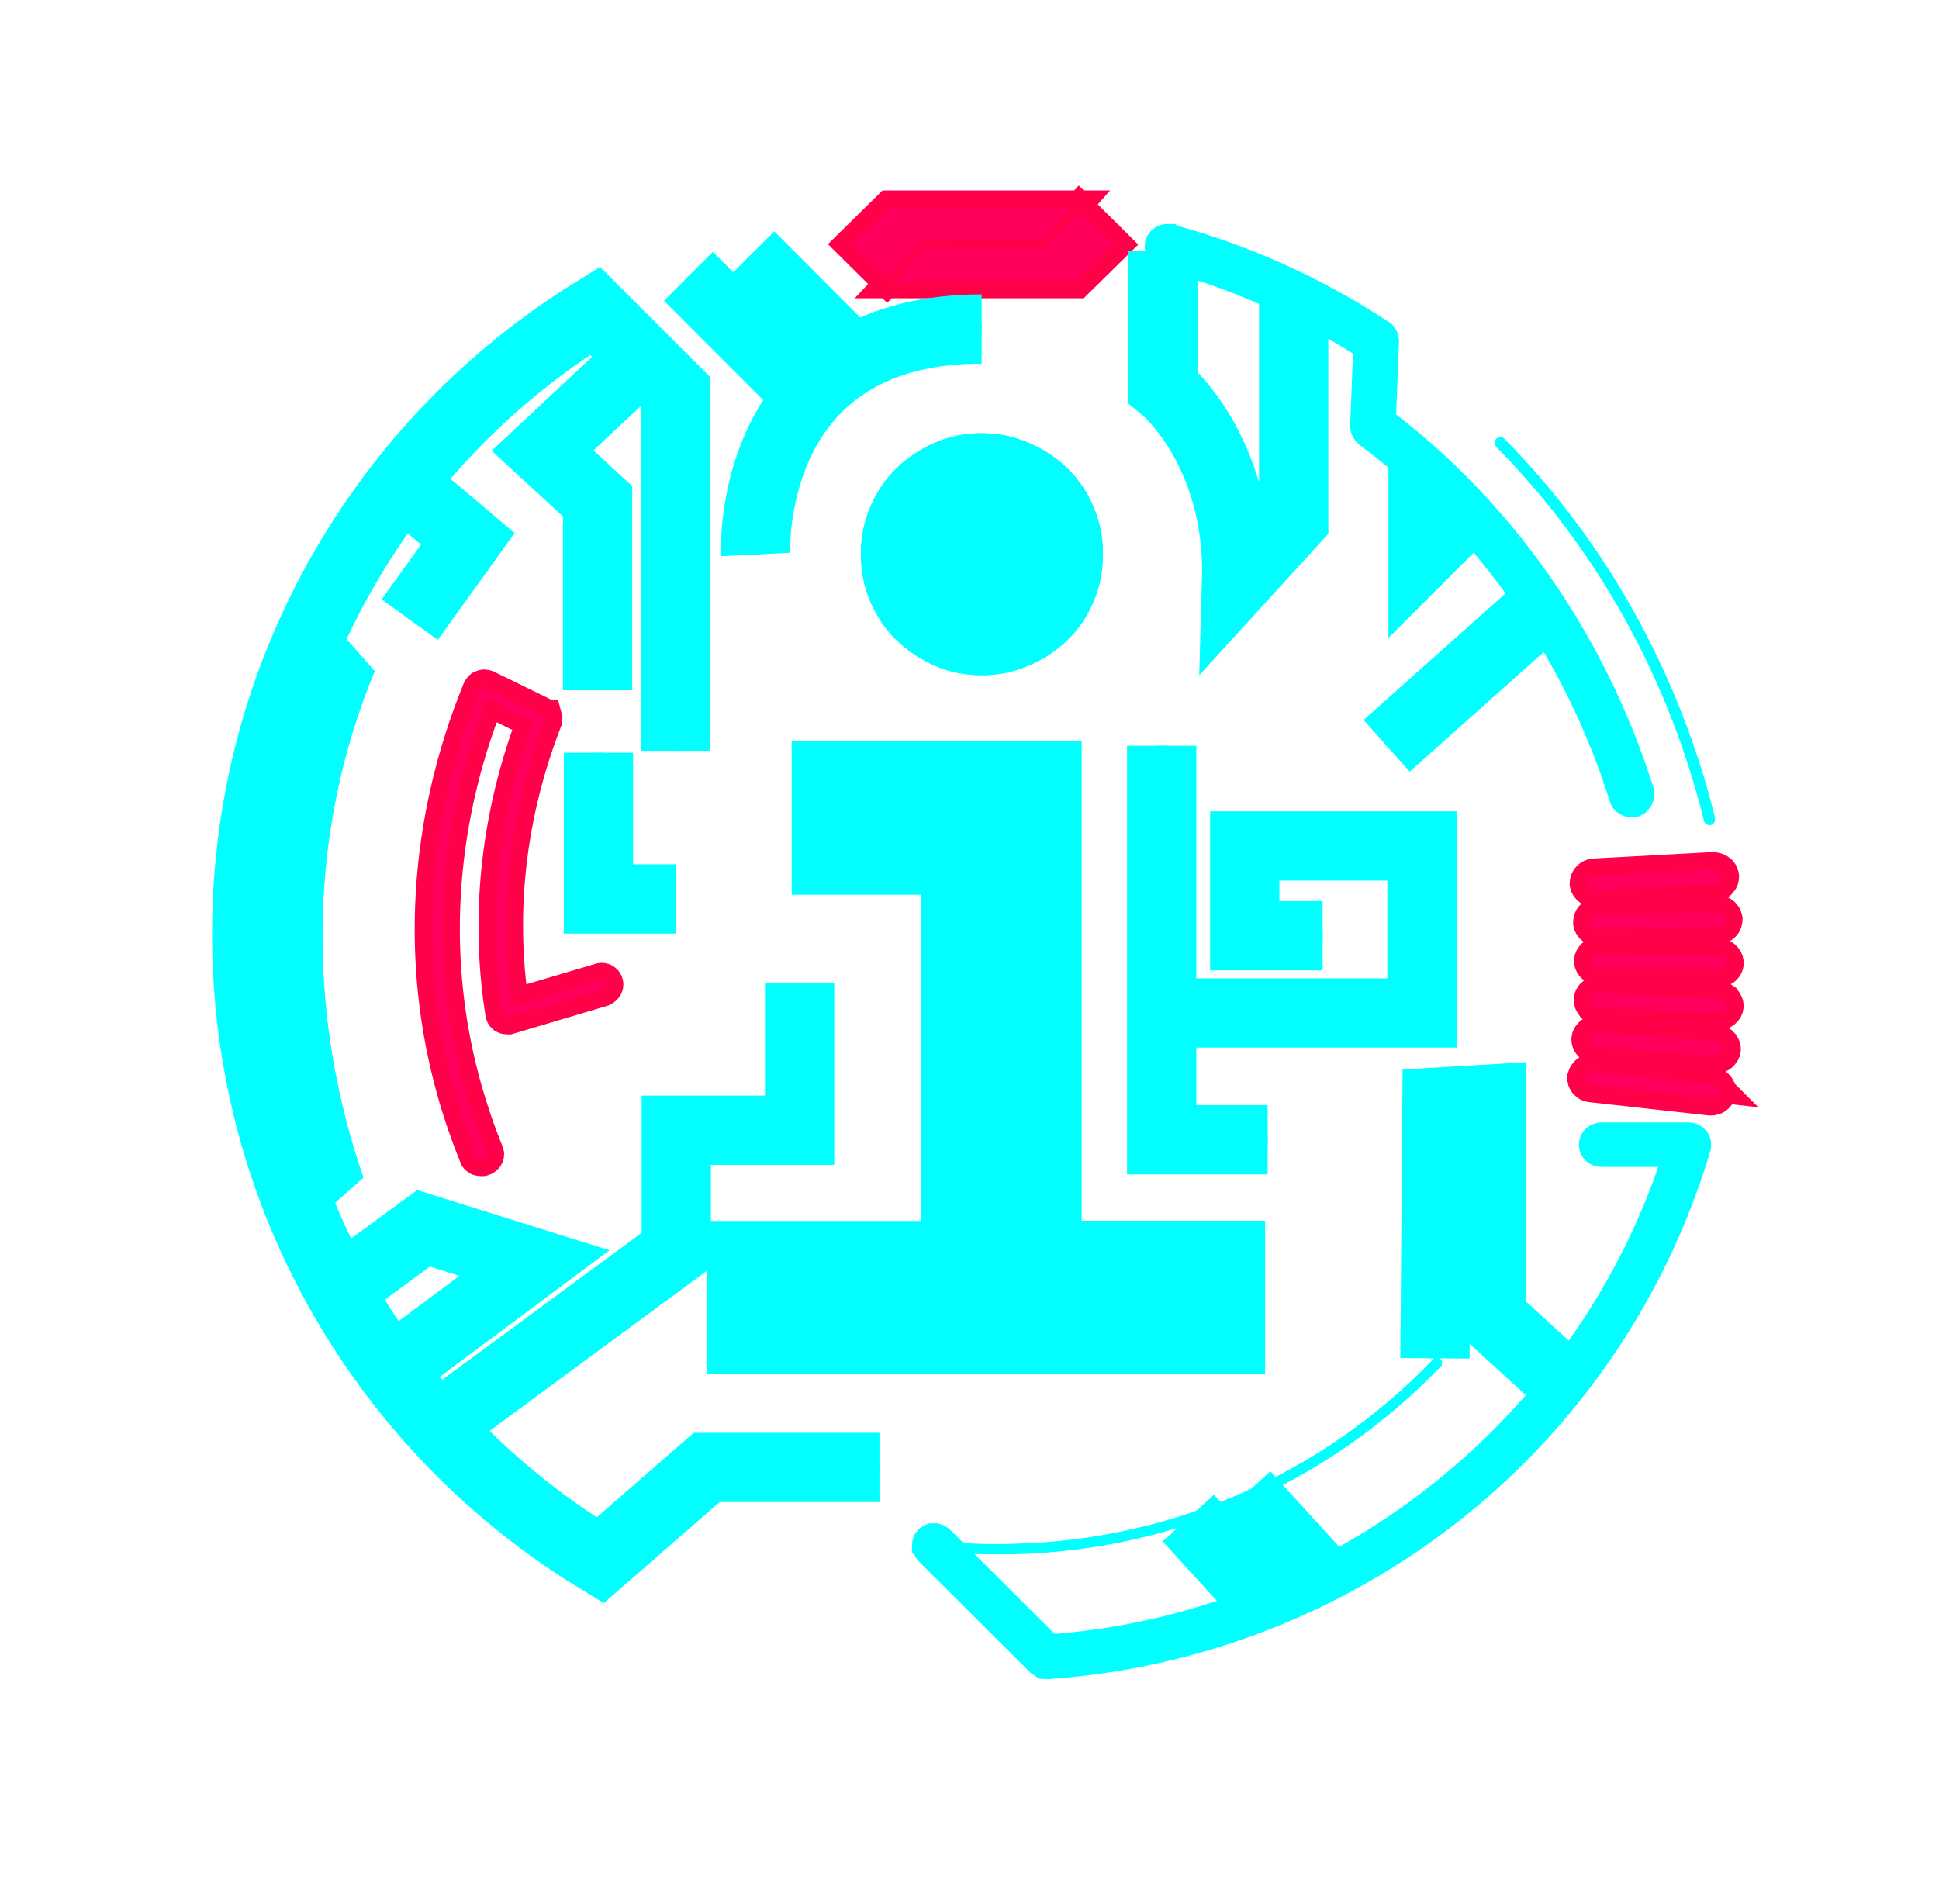 <svg width="56" height="55" viewBox="0 0 56 55" fill="none" xmlns="http://www.w3.org/2000/svg">
<g filter="url(#filter0_f_898_14902)">
<path d="M26.637 6.928L25.609 8.031L24.623 7.053L25.693 6H30.951L30.115 6.945L26.646 6.928H26.637Z" fill="#FF005C" stroke="#FF0049"/>
<path d="M30.207 7.171L31.177 6.084L32.163 7.062L31.093 8.115H25.835L26.73 7.154L30.207 7.179V7.171Z" fill="#FF005C" stroke="#FF0049"/>
<path d="M15.728 20.714C15.728 20.714 15.694 20.655 15.661 20.639L14.056 19.853C14.056 19.853 14.014 19.836 13.997 19.836C13.981 19.836 13.956 19.836 13.939 19.844C13.922 19.853 13.897 19.861 13.889 19.878C13.872 19.895 13.864 19.911 13.855 19.928C12.309 23.715 12.058 27.778 13.128 31.548C13.303 32.175 13.521 32.794 13.763 33.396C13.763 33.412 13.78 33.429 13.797 33.437C13.813 33.454 13.822 33.462 13.847 33.462C13.872 33.462 13.88 33.471 13.905 33.471C13.922 33.471 13.947 33.471 13.964 33.462C13.997 33.446 14.031 33.421 14.047 33.387C14.064 33.354 14.064 33.32 14.047 33.287C13.805 32.693 13.596 32.083 13.421 31.465C12.384 27.803 12.61 23.857 14.073 20.17L15.418 20.831C14.382 23.573 14.073 26.474 14.516 29.266C14.516 29.283 14.524 29.299 14.532 29.316C14.541 29.333 14.557 29.341 14.574 29.358C14.591 29.366 14.608 29.375 14.633 29.375C14.649 29.375 14.675 29.375 14.691 29.375L17.392 28.572C17.392 28.572 17.458 28.539 17.483 28.505C17.5 28.472 17.509 28.438 17.5 28.405C17.492 28.371 17.467 28.338 17.433 28.321C17.4 28.305 17.358 28.305 17.325 28.321L14.783 29.074C14.365 26.332 14.691 23.489 15.736 20.806C15.745 20.772 15.745 20.747 15.736 20.714H15.728Z" fill="#FF005C" stroke="#FF0049"/>
<path d="M49.418 31.323L46.041 30.939C45.982 30.93 45.915 30.939 45.865 30.972C45.815 31.005 45.782 31.056 45.765 31.114C45.765 31.148 45.765 31.173 45.773 31.198C45.782 31.223 45.798 31.256 45.823 31.273C45.849 31.29 45.865 31.315 45.899 31.323C45.924 31.331 45.957 31.34 45.991 31.34L49.368 31.716C49.426 31.724 49.493 31.716 49.544 31.683C49.594 31.649 49.627 31.599 49.644 31.541C49.644 31.541 49.644 31.482 49.627 31.457C49.619 31.432 49.602 31.407 49.577 31.382C49.56 31.357 49.535 31.34 49.502 31.331C49.477 31.323 49.443 31.315 49.41 31.315L49.418 31.323Z" fill="#FF005C" stroke="#FF0049"/>
<path d="M49.544 30.086L46.149 29.818C46.091 29.818 46.024 29.818 45.974 29.86C45.924 29.902 45.89 29.952 45.882 30.011C45.882 30.011 45.882 30.069 45.899 30.094C45.907 30.119 45.924 30.144 45.949 30.169C45.974 30.195 45.999 30.211 46.024 30.22C46.049 30.228 46.083 30.236 46.116 30.236L49.51 30.504C49.577 30.504 49.635 30.504 49.686 30.462C49.736 30.42 49.769 30.37 49.778 30.312C49.778 30.312 49.778 30.253 49.761 30.228C49.752 30.203 49.736 30.178 49.711 30.153C49.686 30.128 49.66 30.111 49.635 30.103C49.61 30.094 49.577 30.086 49.544 30.086Z" fill="#FF005C" stroke="#FF0049"/>
<path d="M49.61 28.84L46.208 28.689C46.149 28.689 46.083 28.698 46.032 28.731C45.982 28.765 45.949 28.823 45.949 28.882C45.949 28.882 45.949 28.94 45.974 28.965C45.982 28.99 46.007 29.015 46.024 29.041C46.049 29.057 46.074 29.074 46.099 29.091C46.133 29.099 46.158 29.107 46.191 29.107L49.594 29.258C49.652 29.258 49.719 29.25 49.769 29.208C49.819 29.174 49.853 29.116 49.861 29.057C49.861 29.057 49.853 28.999 49.836 28.974C49.828 28.949 49.803 28.924 49.786 28.898C49.761 28.882 49.736 28.865 49.711 28.848C49.677 28.84 49.652 28.832 49.619 28.832L49.61 28.84Z" fill="#FF005C" stroke="#FF0049"/>
<path d="M49.619 27.595L46.216 27.553C46.216 27.553 46.158 27.553 46.124 27.561C46.091 27.57 46.066 27.586 46.041 27.603C46.016 27.62 45.999 27.645 45.982 27.67C45.966 27.695 45.957 27.728 45.957 27.753C45.957 27.812 45.991 27.87 46.041 27.912C46.091 27.954 46.15 27.971 46.216 27.971L49.619 28.012C49.677 28.012 49.744 27.996 49.786 27.962C49.836 27.921 49.861 27.87 49.861 27.812C49.861 27.753 49.828 27.695 49.778 27.653C49.728 27.611 49.669 27.595 49.602 27.595H49.619Z" fill="#FF005C" stroke="#FF0049"/>
<path d="M49.56 26.349L46.166 26.416C46.166 26.416 46.108 26.416 46.074 26.432C46.049 26.441 46.016 26.457 45.999 26.483C45.974 26.499 45.957 26.524 45.949 26.558C45.941 26.583 45.932 26.616 45.932 26.641C45.932 26.7 45.974 26.758 46.024 26.792C46.074 26.834 46.133 26.85 46.2 26.842L49.594 26.775C49.594 26.775 49.652 26.775 49.686 26.758C49.711 26.75 49.744 26.733 49.761 26.708C49.786 26.692 49.803 26.666 49.811 26.633C49.819 26.608 49.828 26.575 49.828 26.549C49.819 26.491 49.786 26.432 49.736 26.399C49.686 26.357 49.627 26.34 49.56 26.349Z" fill="#FF005C" stroke="#FF0049"/>
<path d="M49.452 25.111L46.066 25.295C46.066 25.295 46.007 25.295 45.974 25.312C45.949 25.32 45.924 25.337 45.899 25.362C45.874 25.387 45.865 25.412 45.849 25.437C45.84 25.462 45.832 25.496 45.832 25.521C45.84 25.579 45.882 25.638 45.932 25.671C45.982 25.705 46.049 25.722 46.108 25.722L49.493 25.538C49.493 25.538 49.552 25.538 49.585 25.521C49.61 25.513 49.644 25.496 49.661 25.471C49.686 25.446 49.702 25.421 49.711 25.396C49.719 25.37 49.727 25.337 49.727 25.312C49.719 25.253 49.686 25.195 49.636 25.162C49.585 25.128 49.519 25.111 49.46 25.111H49.452Z" fill="#FF005C" stroke="#FF0049"/>
</g>
<g filter="url(#filter1_f_898_14902)">
<path d="M43.324 12.622C43.324 12.622 43.265 12.63 43.24 12.655C43.215 12.672 43.198 12.697 43.181 12.73C43.173 12.764 43.165 12.797 43.181 12.831C43.181 12.864 43.207 12.889 43.223 12.914C46.124 15.849 48.197 19.585 49.217 23.707C49.226 23.749 49.251 23.782 49.293 23.807C49.326 23.832 49.376 23.832 49.41 23.824C49.426 23.824 49.451 23.807 49.468 23.799C49.485 23.782 49.502 23.765 49.51 23.749C49.518 23.732 49.527 23.707 49.527 23.682C49.527 23.657 49.527 23.64 49.527 23.615C48.49 19.435 46.383 15.648 43.441 12.672C43.424 12.655 43.407 12.638 43.391 12.63C43.374 12.622 43.349 12.613 43.332 12.613L43.324 12.622Z" fill="#00FFFF"/>
<path d="M10.82 19.384C8.923 23.94 8.814 29.148 10.494 34.014L8.898 35.426C7.769 32.517 7.226 29.441 7.293 26.389C7.359 23.338 8.045 20.37 9.307 17.67L10.82 19.384Z" fill="#00FFFF"/>
<path d="M33.735 6.97C33.693 6.97 33.651 6.97 33.618 7.003C33.584 7.028 33.559 7.07 33.559 7.12C33.559 7.162 33.559 7.212 33.593 7.246C33.618 7.279 33.66 7.304 33.701 7.312C35.775 7.873 37.756 8.759 39.587 9.946L39.495 12.295C39.495 12.295 39.495 12.354 39.512 12.379C39.52 12.404 39.545 12.429 39.562 12.445C43.023 15.029 45.623 18.724 46.969 22.987C46.969 23.012 46.985 23.029 46.994 23.046C47.01 23.062 47.027 23.079 47.044 23.088C47.06 23.096 47.086 23.104 47.102 23.104C47.119 23.104 47.144 23.104 47.161 23.104C47.186 23.104 47.203 23.088 47.219 23.071C47.236 23.054 47.244 23.037 47.261 23.012C47.27 22.996 47.278 22.971 47.278 22.945C47.278 22.92 47.278 22.904 47.27 22.879C45.907 18.573 43.299 14.836 39.812 12.211L39.904 9.862C39.904 9.862 39.904 9.804 39.888 9.779C39.879 9.754 39.854 9.728 39.829 9.712C37.957 8.483 35.917 7.555 33.785 6.978C33.768 6.978 33.76 6.978 33.743 6.978L33.735 6.97Z" fill="#00FFFF" stroke="#00FFFF"/>
<path d="M26.855 44.639C26.855 44.639 26.863 44.715 26.888 44.74L30.115 47.958C30.115 47.958 30.149 47.983 30.165 47.992C30.182 47.992 30.207 48 30.224 48C34.487 47.708 38.567 46.127 41.911 43.469C45.255 40.811 47.696 37.191 48.917 33.103C48.917 33.078 48.917 33.061 48.917 33.036C48.917 33.011 48.9 32.994 48.892 32.977C48.875 32.961 48.858 32.944 48.841 32.936C48.825 32.927 48.8 32.919 48.774 32.919H46.241C46.241 32.919 46.166 32.936 46.141 32.961C46.116 32.986 46.099 33.028 46.099 33.061C46.099 33.094 46.116 33.136 46.141 33.161C46.166 33.187 46.208 33.203 46.241 33.203H48.582C46.083 41.304 38.751 47.114 30.266 47.708L27.089 44.539C27.089 44.539 27.047 44.506 27.014 44.497C26.989 44.497 26.955 44.497 26.93 44.497C26.905 44.506 26.88 44.522 26.863 44.547C26.846 44.573 26.838 44.598 26.838 44.623L26.855 44.639Z" fill="#00FFFF" stroke="#00FFFF"/>
<path d="M26.98 44.731C26.98 44.731 27.03 44.773 27.064 44.782C27.524 44.865 28.36 44.89 28.803 44.89C31.194 44.899 33.559 44.422 35.758 43.494C37.957 42.566 39.946 41.195 41.602 39.473C41.618 39.456 41.627 39.44 41.635 39.423C41.635 39.406 41.644 39.389 41.644 39.364C41.644 39.339 41.644 39.322 41.635 39.306C41.635 39.289 41.618 39.272 41.602 39.256C41.585 39.239 41.568 39.231 41.551 39.222C41.535 39.222 41.518 39.214 41.493 39.214C41.476 39.214 41.451 39.214 41.434 39.231C41.418 39.231 41.401 39.247 41.393 39.264C39.763 40.961 37.815 42.307 35.65 43.218C33.484 44.138 31.152 44.606 28.803 44.598C27.791 44.598 27.783 44.564 27.106 44.497C27.072 44.497 27.03 44.497 26.997 44.522C26.964 44.547 26.947 44.581 26.939 44.614V44.639C26.939 44.639 26.955 44.706 26.972 44.731H26.98Z" fill="#00FFFF"/>
<path d="M19.506 21.684V11.301L17.182 8.977C11.147 12.697 7.125 19.368 7.125 26.975C7.125 34.65 11.213 41.363 17.333 45.066L20.409 42.383H25.4" stroke="#00FFFF" stroke-width="2"/>
<path d="M18.52 10.348L15.669 13.014L17.258 14.477V19.936" stroke="#00FFFF" stroke-width="2"/>
<path d="M11.665 14L13.512 15.563L11.832 17.896" stroke="#00FFFF" stroke-width="2"/>
<path d="M12.668 41.17L19.531 36.113V32.643H23.093V28.396" stroke="#00FFFF" stroke-width="2"/>
<path d="M11.355 39.523L15.435 36.48L12.233 35.477L9.826 37.24" stroke="#00FFFF" stroke-width="2"/>
<path d="M44.536 17.537L40.047 21.541" stroke="#00FFFF" stroke-width="2"/>
<path d="M33.584 7.237V11.175C33.584 11.175 35.833 12.972 35.716 16.834L37.363 15.029V8.65" stroke="#00FFFF" stroke-width="2"/>
<path d="M43.106 15.412L40.105 18.414V12.662L43.106 15.412Z" fill="#00FFFF"/>
<path d="M41.443 39.231L41.501 31.832L43.065 31.74V38.027L45.155 39.933" stroke="#00FFFF" stroke-width="2"/>
<path d="M36.611 46.362L34.32 43.846" stroke="#00FFFF" stroke-width="2"/>
<path d="M38.199 45.634L35.95 43.168" stroke="#00FFFF" stroke-width="2"/>
<path d="M20.409 35.267H26.596V25.837H22.867V21.415H31.235V35.259H36.536V39.681H20.409V35.259V35.267ZM31.854 16.006C31.854 16.499 31.762 16.959 31.578 17.386C31.394 17.812 31.143 18.188 30.826 18.489C30.508 18.798 30.132 19.041 29.706 19.225C29.279 19.409 28.828 19.501 28.36 19.501C27.866 19.501 27.415 19.409 26.997 19.225C26.579 19.041 26.211 18.798 25.893 18.489C25.576 18.18 25.325 17.812 25.141 17.386C24.957 16.959 24.865 16.499 24.865 16.006C24.865 15.513 24.957 15.053 25.141 14.627C25.325 14.2 25.576 13.833 25.893 13.523C26.211 13.214 26.579 12.972 26.997 12.788C27.415 12.604 27.866 12.512 28.36 12.512C28.828 12.512 29.271 12.604 29.706 12.788C30.132 12.972 30.508 13.214 30.826 13.523C31.143 13.833 31.394 14.2 31.578 14.627C31.762 15.053 31.854 15.513 31.854 16.006Z" fill="#00FFFF"/>
<path d="M33.551 21.541V32.919H36.611" stroke="#00FFFF" stroke-width="2"/>
<path d="M33.551 29.257H41.067V24.434H35.95V27.025H38.199" stroke="#00FFFF" stroke-width="2"/>
<path d="M19.532 25.964H17.283V21.742" stroke="#00FFFF" stroke-width="2"/>
<path d="M21.822 16.015C21.822 16.015 21.63 12.17 24.648 10.389C25.559 9.854 26.763 9.503 28.351 9.503" stroke="#00FFFF" stroke-width="2"/>
<path d="M23.36 11.459L19.883 7.981" stroke="#00FFFF" stroke-width="2"/>
<path d="M24.648 10.389L21.655 7.388" stroke="#00FFFF" stroke-width="2"/>
</g>
<g clip-path="url(#clip0_898_14902)">
<path d="M43.324 12.621C43.324 12.621 43.265 12.629 43.24 12.654C43.215 12.671 43.198 12.696 43.181 12.729C43.173 12.763 43.165 12.796 43.181 12.83C43.181 12.863 43.207 12.888 43.223 12.913C46.124 15.848 48.197 19.584 49.217 23.706C49.226 23.748 49.251 23.781 49.293 23.806C49.326 23.831 49.376 23.831 49.41 23.823C49.426 23.823 49.451 23.806 49.468 23.798C49.485 23.781 49.502 23.764 49.51 23.748C49.518 23.731 49.527 23.706 49.527 23.681C49.527 23.656 49.527 23.639 49.527 23.614C48.49 19.434 46.383 15.647 43.441 12.671C43.424 12.654 43.407 12.637 43.391 12.629C43.374 12.621 43.349 12.612 43.332 12.612L43.324 12.621Z" fill="#00FFFF"/>
<path d="M10.82 19.384C8.923 23.94 8.814 29.148 10.494 34.014L8.898 35.426C7.769 32.517 7.226 29.441 7.293 26.389C7.359 23.338 8.045 20.37 9.307 17.67L10.82 19.384Z" fill="#00FFFF"/>
<path d="M33.735 6.97C33.693 6.97 33.651 6.97 33.618 7.003C33.584 7.028 33.559 7.07 33.559 7.12C33.559 7.162 33.559 7.212 33.593 7.246C33.618 7.279 33.66 7.304 33.701 7.312C35.775 7.873 37.756 8.759 39.587 9.946L39.495 12.295C39.495 12.295 39.495 12.354 39.512 12.379C39.52 12.404 39.545 12.429 39.562 12.445C43.023 15.029 45.623 18.724 46.969 22.987C46.969 23.012 46.985 23.029 46.994 23.046C47.01 23.062 47.027 23.079 47.044 23.088C47.06 23.096 47.086 23.104 47.102 23.104C47.119 23.104 47.144 23.104 47.161 23.104C47.186 23.104 47.203 23.088 47.219 23.071C47.236 23.054 47.244 23.037 47.261 23.012C47.27 22.996 47.278 22.971 47.278 22.945C47.278 22.92 47.278 22.904 47.27 22.879C45.907 18.573 43.299 14.836 39.812 12.211L39.904 9.862C39.904 9.862 39.904 9.804 39.888 9.779C39.879 9.754 39.854 9.728 39.829 9.712C37.957 8.483 35.917 7.555 33.785 6.978C33.768 6.978 33.76 6.978 33.743 6.978L33.735 6.97Z" fill="#00FFFF"/>
<path d="M26.637 6.928L25.609 8.031L24.623 7.053L25.693 6H30.951L30.115 6.945L26.646 6.928H26.637Z" fill="#FF005C"/>
<path d="M30.207 7.171L31.177 6.084L32.163 7.062L31.093 8.115H25.835L26.73 7.154L30.207 7.179V7.171Z" fill="#FF005C"/>
<path d="M26.855 44.639C26.855 44.639 26.863 44.715 26.888 44.74L30.115 47.958C30.115 47.958 30.149 47.983 30.165 47.992C30.182 47.992 30.207 48 30.224 48C34.487 47.708 38.567 46.127 41.911 43.469C45.255 40.811 47.696 37.191 48.917 33.103C48.917 33.078 48.917 33.061 48.917 33.036C48.917 33.011 48.9 32.994 48.892 32.977C48.875 32.961 48.858 32.944 48.841 32.936C48.825 32.927 48.8 32.919 48.774 32.919H46.241C46.241 32.919 46.166 32.936 46.141 32.961C46.116 32.986 46.099 33.028 46.099 33.061C46.099 33.094 46.116 33.136 46.141 33.161C46.166 33.187 46.208 33.203 46.241 33.203H48.582C46.083 41.304 38.751 47.114 30.266 47.708L27.089 44.539C27.089 44.539 27.047 44.506 27.014 44.497C26.989 44.497 26.955 44.497 26.93 44.497C26.905 44.506 26.88 44.522 26.863 44.547C26.846 44.573 26.838 44.598 26.838 44.623L26.855 44.639Z" fill="#00FFFF"/>
<path d="M26.98 44.731C26.98 44.731 27.03 44.773 27.064 44.782C27.524 44.865 28.36 44.89 28.803 44.89C31.194 44.899 33.559 44.422 35.758 43.494C37.957 42.566 39.946 41.195 41.602 39.473C41.618 39.456 41.627 39.44 41.635 39.423C41.635 39.406 41.644 39.389 41.644 39.364C41.644 39.339 41.644 39.322 41.635 39.306C41.635 39.289 41.618 39.272 41.602 39.256C41.585 39.239 41.568 39.231 41.551 39.222C41.535 39.222 41.518 39.214 41.493 39.214C41.476 39.214 41.451 39.214 41.434 39.231C41.418 39.231 41.401 39.247 41.393 39.264C39.763 40.961 37.815 42.307 35.65 43.218C33.484 44.138 31.152 44.606 28.803 44.598C27.791 44.598 27.783 44.564 27.106 44.497C27.072 44.497 27.03 44.497 26.997 44.522C26.964 44.547 26.947 44.581 26.939 44.614V44.639C26.939 44.639 26.955 44.706 26.972 44.731H26.98Z" fill="#00FFFF"/>
<path d="M15.728 20.714C15.728 20.714 15.694 20.655 15.661 20.639L14.056 19.853C14.056 19.853 14.014 19.836 13.997 19.836C13.981 19.836 13.956 19.836 13.939 19.844C13.922 19.853 13.897 19.861 13.889 19.878C13.872 19.895 13.864 19.911 13.855 19.928C12.309 23.715 12.058 27.778 13.128 31.548C13.303 32.175 13.521 32.794 13.763 33.396C13.763 33.412 13.78 33.429 13.797 33.437C13.813 33.454 13.822 33.462 13.847 33.462C13.872 33.462 13.88 33.471 13.905 33.471C13.922 33.471 13.947 33.471 13.964 33.462C13.997 33.446 14.031 33.421 14.047 33.387C14.064 33.354 14.064 33.32 14.047 33.287C13.805 32.693 13.596 32.083 13.421 31.465C12.384 27.803 12.61 23.857 14.073 20.17L15.418 20.831C14.382 23.573 14.073 26.474 14.516 29.266C14.516 29.283 14.524 29.299 14.532 29.316C14.541 29.333 14.557 29.341 14.574 29.358C14.591 29.366 14.608 29.375 14.633 29.375C14.649 29.375 14.675 29.375 14.691 29.375L17.392 28.572C17.392 28.572 17.458 28.539 17.483 28.505C17.5 28.472 17.509 28.438 17.5 28.405C17.492 28.371 17.467 28.338 17.433 28.321C17.4 28.305 17.358 28.305 17.325 28.321L14.783 29.074C14.365 26.332 14.691 23.489 15.736 20.806C15.745 20.772 15.745 20.747 15.736 20.714H15.728Z" fill="#FF005C"/>
<path d="M49.418 31.322L46.041 30.938C45.982 30.929 45.915 30.938 45.865 30.971C45.815 31.005 45.782 31.055 45.765 31.113C45.765 31.147 45.765 31.172 45.773 31.197C45.782 31.222 45.798 31.255 45.823 31.272C45.849 31.289 45.865 31.314 45.899 31.322C45.924 31.331 45.957 31.339 45.991 31.339L49.368 31.715C49.426 31.723 49.493 31.715 49.544 31.682C49.594 31.648 49.627 31.598 49.644 31.54C49.644 31.54 49.644 31.481 49.627 31.456C49.619 31.431 49.602 31.406 49.577 31.381C49.56 31.356 49.535 31.339 49.502 31.331C49.477 31.322 49.443 31.314 49.41 31.314L49.418 31.322Z" fill="#FF005C"/>
<path d="M49.544 30.085L46.149 29.817C46.091 29.817 46.024 29.817 45.974 29.859C45.924 29.901 45.89 29.951 45.882 30.01C45.882 30.01 45.882 30.068 45.899 30.093C45.907 30.118 45.924 30.143 45.949 30.169C45.974 30.194 45.999 30.21 46.024 30.219C46.049 30.227 46.083 30.235 46.116 30.235L49.51 30.503C49.577 30.503 49.635 30.503 49.686 30.461C49.736 30.419 49.769 30.369 49.778 30.311C49.778 30.311 49.778 30.252 49.761 30.227C49.752 30.202 49.736 30.177 49.711 30.152C49.686 30.127 49.66 30.11 49.635 30.102C49.61 30.093 49.577 30.085 49.544 30.085Z" fill="#FF005C"/>
<path d="M49.61 28.839L46.208 28.689C46.149 28.689 46.083 28.697 46.032 28.73C45.982 28.764 45.949 28.822 45.949 28.881C45.949 28.881 45.949 28.939 45.974 28.964C45.982 28.989 46.007 29.015 46.024 29.04C46.049 29.056 46.074 29.073 46.099 29.09C46.133 29.098 46.158 29.107 46.191 29.107L49.594 29.257C49.652 29.257 49.719 29.249 49.769 29.207C49.819 29.173 49.853 29.115 49.861 29.056C49.861 29.056 49.853 28.998 49.836 28.973C49.828 28.948 49.803 28.923 49.786 28.898C49.761 28.881 49.736 28.864 49.711 28.847C49.677 28.839 49.652 28.831 49.619 28.831L49.61 28.839Z" fill="#FF005C"/>
<path d="M49.619 27.594L46.216 27.552C46.216 27.552 46.158 27.552 46.124 27.56C46.091 27.569 46.066 27.585 46.041 27.602C46.016 27.619 45.999 27.644 45.982 27.669C45.966 27.694 45.957 27.727 45.957 27.752C45.957 27.811 45.991 27.869 46.041 27.911C46.091 27.953 46.15 27.97 46.216 27.97L49.619 28.012C49.677 28.012 49.744 27.995 49.786 27.961C49.836 27.92 49.861 27.869 49.861 27.811C49.861 27.752 49.828 27.694 49.778 27.652C49.728 27.61 49.669 27.594 49.602 27.594H49.619Z" fill="#FF005C"/>
<path d="M49.56 26.348L46.166 26.415C46.166 26.415 46.108 26.415 46.074 26.431C46.049 26.44 46.016 26.456 45.999 26.482C45.974 26.498 45.957 26.523 45.949 26.557C45.941 26.582 45.932 26.615 45.932 26.64C45.932 26.699 45.974 26.757 46.024 26.791C46.074 26.833 46.133 26.849 46.2 26.841L49.594 26.774C49.594 26.774 49.652 26.774 49.686 26.757C49.711 26.749 49.744 26.732 49.761 26.707C49.786 26.691 49.803 26.666 49.811 26.632C49.819 26.607 49.828 26.573 49.828 26.548C49.819 26.49 49.786 26.431 49.736 26.398C49.686 26.356 49.627 26.339 49.56 26.348Z" fill="#FF005C"/>
<path d="M49.452 25.11L46.066 25.294C46.066 25.294 46.007 25.294 45.974 25.311C45.949 25.319 45.924 25.336 45.899 25.361C45.874 25.386 45.865 25.411 45.849 25.436C45.84 25.462 45.832 25.495 45.832 25.52C45.84 25.578 45.882 25.637 45.932 25.671C45.982 25.704 46.049 25.721 46.108 25.721L49.493 25.537C49.493 25.537 49.552 25.537 49.585 25.52C49.61 25.512 49.644 25.495 49.661 25.47C49.686 25.445 49.702 25.42 49.711 25.395C49.719 25.369 49.727 25.336 49.727 25.311C49.719 25.253 49.686 25.194 49.636 25.16C49.585 25.127 49.519 25.11 49.46 25.11H49.452Z" fill="#FF005C"/>
<path d="M19.506 21.684V11.301L17.182 8.977C11.147 12.697 7.125 19.368 7.125 26.975C7.125 34.65 11.213 41.363 17.333 45.066L20.409 42.383H25.4" stroke="#00FFFF" stroke-width="0.3"/>
<path d="M18.52 10.347L15.669 13.014L17.258 14.476V19.936" stroke="#00FFFF" stroke-width="0.3"/>
<path d="M11.665 14L13.512 15.563L11.832 17.896" stroke="#00FFFF" stroke-width="0.3"/>
<path d="M12.668 41.17L19.531 36.113V32.643H23.093V28.396" stroke="#00FFFF" stroke-width="0.3"/>
<path d="M11.355 39.523L15.435 36.48L12.233 35.477L9.826 37.24" stroke="#00FFFF" stroke-width="0.3"/>
<path d="M44.536 17.537L40.047 21.541" stroke="#00FFFF" stroke-width="0.3"/>
<path d="M33.584 7.237V11.175C33.584 11.175 35.833 12.972 35.716 16.834L37.363 15.029V8.65" stroke="#00FFFF" stroke-width="0.3"/>
<path d="M43.106 15.414L40.105 18.415V12.663L43.106 15.414Z" fill="#00FFFF"/>
<path d="M41.443 39.231L41.501 31.832L43.065 31.74V38.027L45.155 39.933" stroke="#00FFFF" stroke-width="0.3"/>
<path d="M36.611 46.361L34.32 43.845" stroke="#00FFFF" stroke-width="0.3"/>
<path d="M38.199 45.634L35.95 43.168" stroke="#00FFFF" stroke-width="0.3"/>
<path d="M20.409 35.268H26.596V25.838H22.867V21.416H31.235V35.26H36.536V39.682H20.409V35.26V35.268ZM31.854 16.007C31.854 16.5 31.762 16.96 31.578 17.387C31.394 17.813 31.143 18.189 30.826 18.49C30.508 18.799 30.132 19.042 29.706 19.226C29.279 19.41 28.828 19.502 28.36 19.502C27.866 19.502 27.415 19.41 26.997 19.226C26.579 19.042 26.211 18.799 25.893 18.49C25.576 18.181 25.325 17.813 25.141 17.387C24.957 16.96 24.865 16.5 24.865 16.007C24.865 15.514 24.957 15.054 25.141 14.628C25.325 14.201 25.576 13.834 25.893 13.524C26.211 13.215 26.579 12.973 26.997 12.789C27.415 12.605 27.866 12.513 28.36 12.513C28.828 12.513 29.271 12.605 29.706 12.789C30.132 12.973 30.508 13.215 30.826 13.524C31.143 13.834 31.394 14.201 31.578 14.628C31.762 15.054 31.854 15.514 31.854 16.007Z" fill="#00FFFF"/>
<path d="M33.551 21.541V32.919H36.611" stroke="#00FFFF" stroke-width="0.3"/>
<path d="M33.551 29.257H41.067V24.434H35.95V27.025H38.199" stroke="#00FFFF" stroke-width="0.3"/>
<path d="M19.532 25.963H17.283V21.741" stroke="#00FFFF" stroke-width="0.3"/>
<path d="M21.822 16.015C21.822 16.015 21.63 12.17 24.648 10.389C25.559 9.854 26.763 9.503 28.351 9.503" stroke="#00FFFF" stroke-width="0.3"/>
<path d="M23.36 11.459L19.883 7.981" stroke="#00FFFF" stroke-width="0.3"/>
<path d="M24.648 10.389L21.655 7.388" stroke="#00FFFF" stroke-width="0.3"/>
</g>
<defs>
<filter id="filter0_f_898_14902" x="7.976" y="1.357" width="46.808" height="36.613" filterUnits="userSpaceOnUse" color-interpolation-filters="sRGB">
<feFlood flood-opacity="0" result="BackgroundImageFix"/>
<feBlend mode="normal" in="SourceGraphic" in2="BackgroundImageFix" result="shape"/>
<feGaussianBlur stdDeviation="2" result="effect1_foregroundBlur_898_14902"/>
</filter>
<filter id="filter1_f_898_14902" x="0.125" y="0.469" width="55.401" height="54.031" filterUnits="userSpaceOnUse" color-interpolation-filters="sRGB">
<feFlood flood-opacity="0" result="BackgroundImageFix"/>
<feBlend mode="normal" in="SourceGraphic" in2="BackgroundImageFix" result="shape"/>
<feGaussianBlur stdDeviation="3" result="effect1_foregroundBlur_898_14902"/>
</filter>
<clipPath id="clip0_898_14902">
<rect width="42.869" height="42" fill="white" transform="translate(7 6)"/>
</clipPath>
</defs>
</svg>
